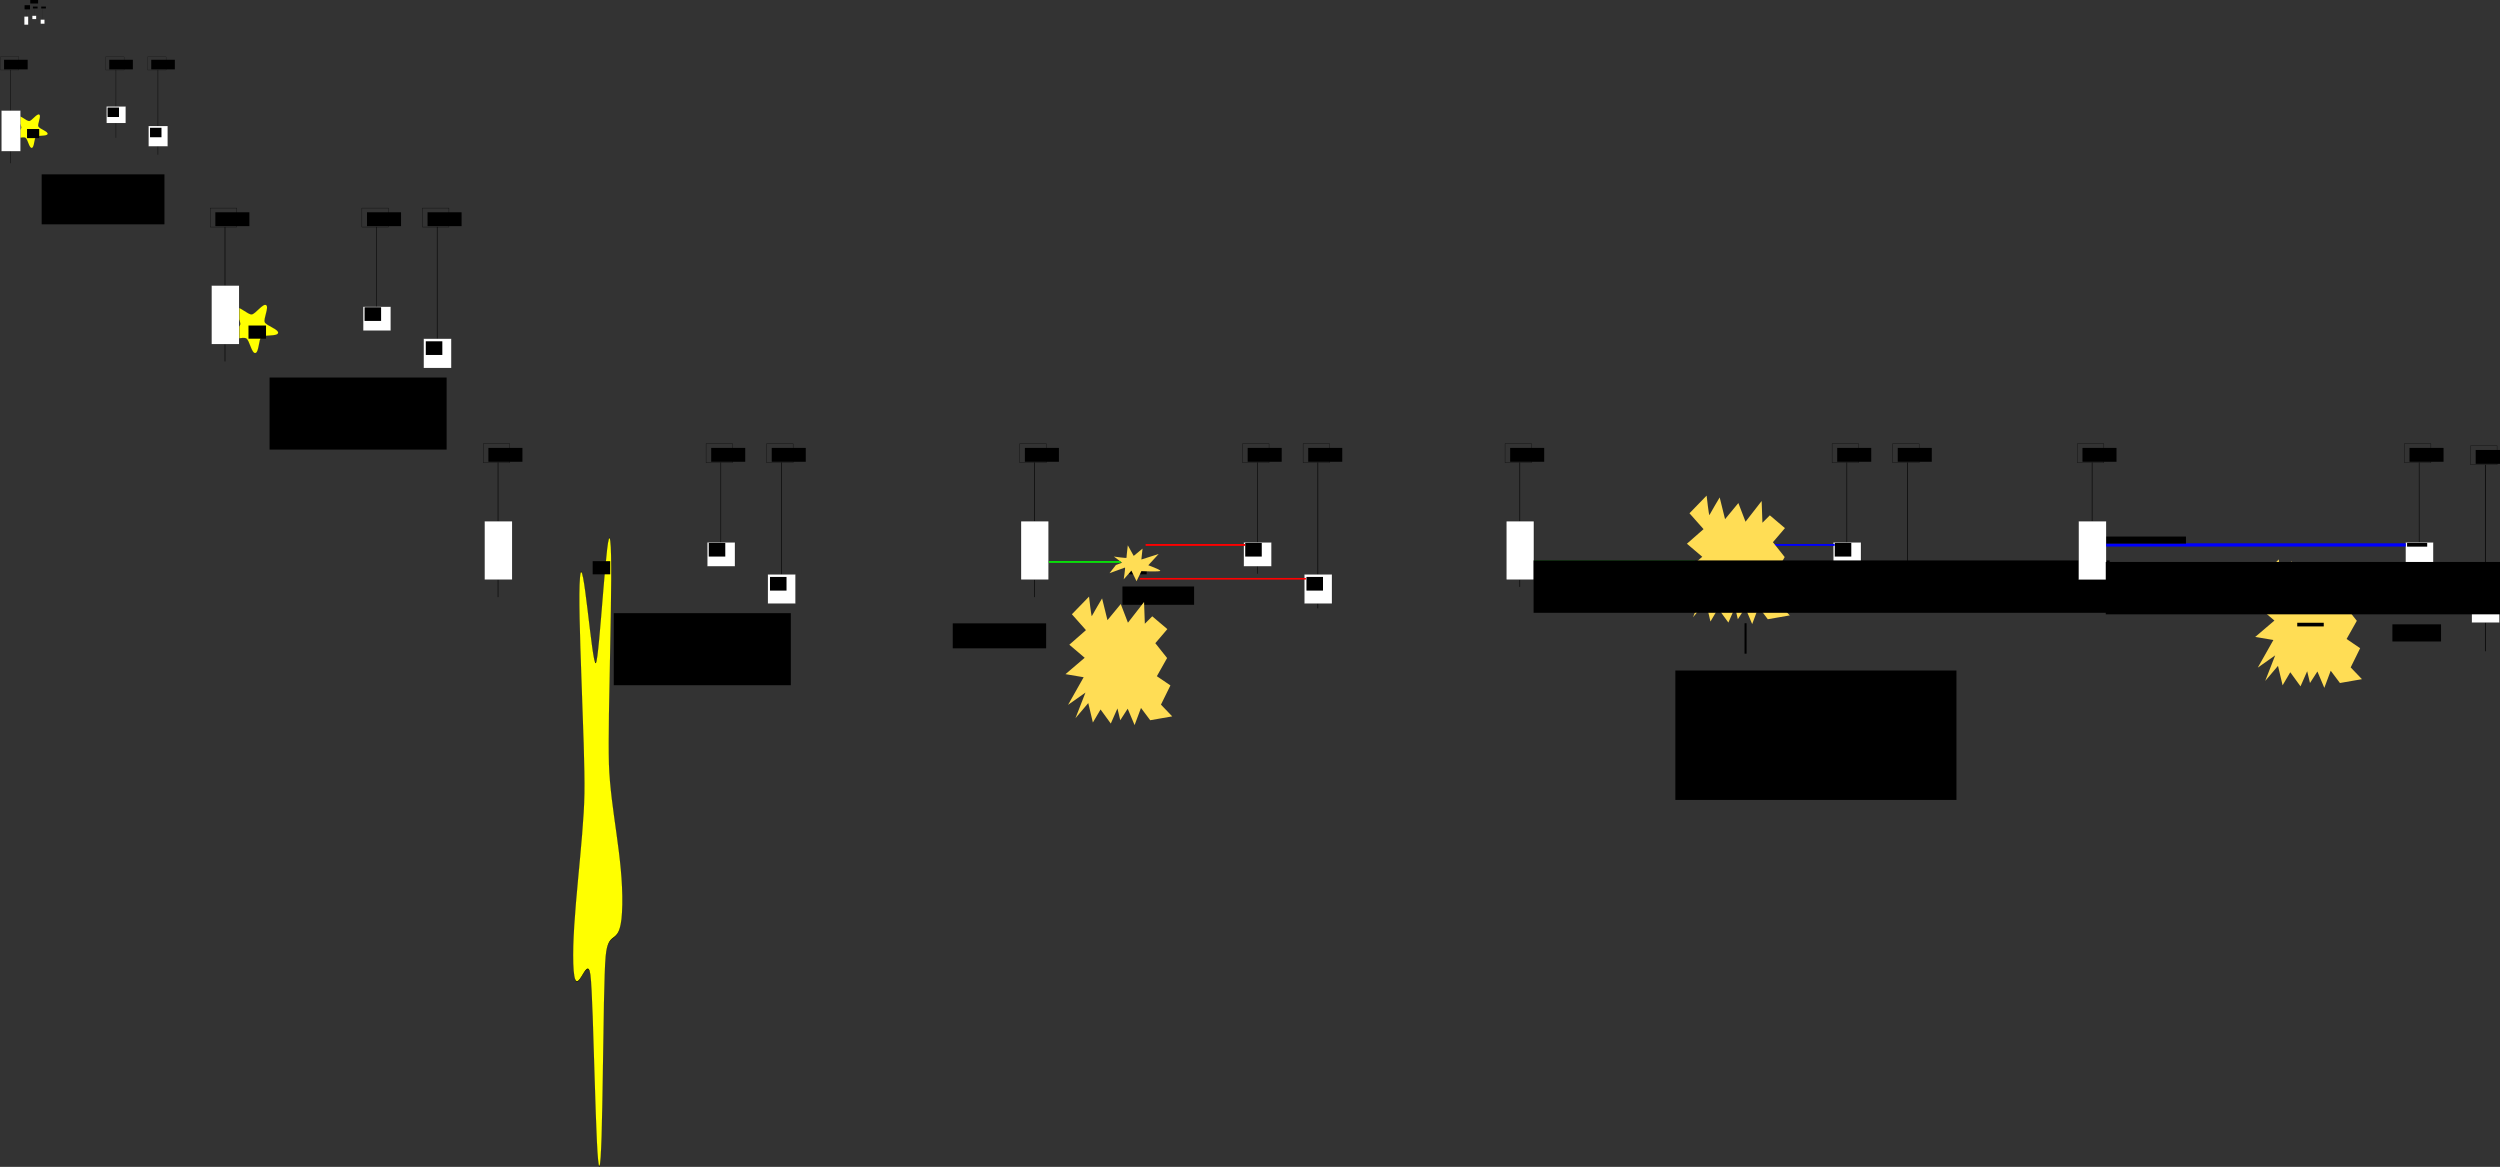 <?xml version="1.0" encoding="UTF-8" standalone="no"?>
<!-- Created with Inkscape (http://www.inkscape.org/) -->

<svg
   xmlns:dc="http://purl.org/dc/elements/1.1/"
   xmlns:cc="http://creativecommons.org/ns#"
   xmlns:rdf="http://www.w3.org/1999/02/22-rdf-syntax-ns#"
   xmlns:svg="http://www.w3.org/2000/svg"
   xmlns="http://www.w3.org/2000/svg"
   xmlns:sodipodi="http://sodipodi.sourceforge.net/DTD/sodipodi-0.dtd"
   xmlns:inkscape="http://www.inkscape.org/namespaces/inkscape"
   width="61046.23"
   height="28492.348"
   id="svg2"
   version="1.1"
   inkscape:version="0.48.3.1 r9886"
   sodipodi:docname="signal.multiple.receivers.in.single.use.case.visual.prototypes.slfjkasldfkjsalkdjflskdjfasdfoiweurlksdf.svg">
  <rect width="100%" height="100%" fill="#333333" stroke="none"/>
  <defs
     id="defs4" />
  <sodipodi:namedview
     id="base"
     pagecolor="#ffffff"
     bordercolor="#666666"
     borderopacity="1.0"
     inkscape:pageopacity="0.0"
     inkscape:pageshadow="2"
     inkscape:zoom="0.11313708"
     inkscape:cx="55708.923"
     inkscape:cy="15411.887"
     inkscape:document-units="px"
     inkscape:current-layer="layer1"
     showgrid="false"
     fit-margin-top="10"
     fit-margin-left="10"
     fit-margin-right="10"
     fit-margin-bottom="10"
     inkscape:window-width="1440"
     inkscape:window-height="853"
     inkscape:window-x="0"
     inkscape:window-y="0"
     inkscape:window-maximized="1" />
  <g
     inkscape:label="Layer 1"
     inkscape:groupmode="layer"
     id="layer1"
     transform="translate(548.838,53.345)">
    <flowRoot
       xml:space="preserve"
       id="flowRoot2985"
       style="font-size:4px;font-style:normal;font-weight:normal;line-height:125%;letter-spacing:0px;word-spacing:0px;fill:#000000;fill-opacity:1;stroke:none;font-family:Sans"><flowRegion
         id="flowRegion2987"><rect
           id="rect2989"
           width="132.33"
           height="102.025"
           x="51.518"
           y="73.524" /></flowRegion><flowPara
         id="flowPara2991" /></flowRoot>    <flowRoot
       xml:space="preserve"
       id="flowRoot2993"
       style="font-size:4px;font-style:normal;font-weight:normal;line-height:125%;letter-spacing:0px;word-spacing:0px;fill:#000000;fill-opacity:1;stroke:none;font-family:Sans"><flowRegion
         id="flowRegion2995"><rect
           id="rect2997"
           width="114.147"
           height="46.467"
           x="59.599"
           y="106.859" /></flowRegion><flowPara
         id="flowPara2999"
         style="font-size:30px">Foo</flowPara></flowRoot>    <rect
       style="fill:none;stroke:#000000;stroke-width:1;stroke-miterlimit:4;stroke-opacity:1;stroke-dasharray:none"
       id="rect3001"
       width="88.893"
       height="63.64"
       x="42.426"
       y="92.717" />
    <path
       style="fill:none;stroke:#000000;stroke-width:1.52px;stroke-linecap:butt;stroke-linejoin:miter;stroke-opacity:1"
       d="m 91.924,155.599 0,255.422"
       id="path3003"
       inkscape:connector-curvature="0" />
    <rect
       style="fill:#ffffff;fill-opacity:1;stroke:#000000;stroke-width:1;stroke-miterlimit:4;stroke-opacity:1;stroke-dasharray:none"
       id="rect3005"
       width="92.934"
       height="196.98"
       x="46.467"
       y="352.326" />
    <flowRoot
       style="font-size:4px;font-style:normal;font-weight:normal;line-height:125%;letter-spacing:0px;word-spacing:0px;fill:#000000;fill-opacity:1;stroke:none;font-family:Sans"
       id="flowRoot3775"
       xml:space="preserve"
       transform="translate(194.959,0)"><flowRegion
         id="flowRegion3777"><rect
           y="106.859"
           x="59.599"
           height="46.467"
           width="114.147"
           id="rect3779" /></flowRegion><flowPara
         style="font-size:30px"
         id="flowPara3781">Bar</flowPara></flowRoot>    <rect
       y="92.717"
       x="237.386"
       height="63.64"
       width="88.893"
       id="rect3783"
       style="fill:none;stroke:#000000;stroke-width:1;stroke-miterlimit:4;stroke-opacity:1;stroke-dasharray:none" />
    <path
       inkscape:connector-curvature="0"
       id="path3785"
       d="m 286.883,155.599 0,255.422"
       style="fill:none;stroke:#000000;stroke-width:1.52px;stroke-linecap:butt;stroke-linejoin:miter;stroke-opacity:1" />
    <rect
       y="332.634"
       x="241.426"
       height="80.302"
       width="92.934"
       id="rect3787"
       style="fill:#ffffff;fill-opacity:1;stroke:#000000;stroke-width:0.638;stroke-miterlimit:4;stroke-opacity:1;stroke-dasharray:none" />
    <flowRoot
       transform="translate(398,0)"
       xml:space="preserve"
       id="flowRoot3789"
       style="font-size:4px;font-style:normal;font-weight:normal;line-height:125%;letter-spacing:0px;word-spacing:0px;fill:#000000;fill-opacity:1;stroke:none;font-family:Sans"><flowRegion
         id="flowRegion3791"><rect
           id="rect3793"
           width="114.147"
           height="46.467"
           x="59.599"
           y="106.859" /></flowRegion><flowPara
         id="flowPara3795"
         style="font-size:30px">Fred</flowPara></flowRoot>    <rect
       style="fill:none;stroke:#000000;stroke-width:1;stroke-miterlimit:4;stroke-opacity:1;stroke-dasharray:none"
       id="rect3797"
       width="88.893"
       height="63.64"
       x="440.427"
       y="92.717" />
    <path
       style="fill:none;stroke:#000000;stroke-width:1.927px;stroke-linecap:butt;stroke-linejoin:miter;stroke-opacity:1"
       d="m 489.924,155.599 0,410.526"
       id="path3799"
       inkscape:connector-curvature="0" />
    <rect
       style="fill:#ffffff;fill-opacity:1;stroke:#000000;stroke-width:0.707;stroke-miterlimit:4;stroke-opacity:1;stroke-dasharray:none"
       id="rect3801"
       width="92.934"
       height="98.412"
       x="444.467"
       y="427.078" />
    <path
       style="fill:none;stroke:#000000;stroke-width:1px;stroke-linecap:butt;stroke-linejoin:miter;stroke-opacity:1"
       d="m 140.411,401.824 101.015,0"
       id="path3803"
       inkscape:connector-curvature="0" />
    <rect
       style="fill:none;stroke:#000000;stroke-width:1;stroke-miterlimit:4;stroke-opacity:1;stroke-dasharray:none"
       id="rect3805"
       width="733.371"
       height="561.645"
       x="0"
       y="54.331" />
    <flowRoot
       xml:space="preserve"
       id="flowRoot3807"
       style="font-size:4px;font-style:normal;font-weight:normal;line-height:125%;letter-spacing:0px;word-spacing:0px;fill:#000000;fill-opacity:1;stroke:none;font-family:Sans"><flowRegion
         id="flowRegion3809"><rect
           id="rect3811"
           width="191.929"
           height="92.934"
           x="189.909"
           y="-60.826" /></flowRegion><flowPara
         id="flowPara3813"
         style="font-size:40px">oops</flowPara></flowRoot>    <flowRoot
       transform="matrix(5.05,0,0,5.05,-750.575,866.408)"
       xml:space="preserve"
       id="flowRoot2993-9"
       style="font-size:4px;font-style:normal;font-weight:normal;line-height:125%;letter-spacing:0px;word-spacing:0px;fill:#000000;fill-opacity:1;stroke:none;font-family:Sans"><flowRegion
         id="flowRegion2995-8"><rect
           id="rect2997-6"
           width="114.147"
           height="46.467"
           x="59.599"
           y="106.859" /></flowRegion><flowPara
         id="flowPara2999-0"
         style="font-size:30px">Foo</flowPara></flowRoot>    <rect
       style="fill:none;stroke:#000000;stroke-width:5.05;stroke-miterlimit:4;stroke-opacity:1;stroke-dasharray:none"
       id="rect3001-9"
       width="448.931"
       height="321.394"
       x="-536.313"
       y="1334.65" />
    <path
       style="fill:none;stroke:#000000;stroke-width:10.205px;stroke-linecap:butt;stroke-linejoin:miter;stroke-opacity:1"
       d="m -286.34,1652.218 0,2280.988"
       id="path3003-6"
       inkscape:connector-curvature="0" />
    <path
       sodipodi:type="star"
       style="fill:#ffff00;stroke:#000000;stroke-width:1;stroke-miterlimit:4;stroke-opacity:1;stroke-dasharray:none"
       id="path3896"
       sodipodi:sides="5"
       sodipodi:cx="387.89859"
       sodipodi:cy="2709.0125"
       sodipodi:r1="438.25256"
       sodipodi:r2="219.12627"
       sodipodi:arg1="1.478467"
       sodipodi:arg2="2.1067855"
       inkscape:flatsided="false"
       inkscape:rounded="0.22"
       inkscape:randomized="0"
       d="m 428.305,3145.398 c -63.754,5.903 -97.265,-215.291 -152.312,-247.989 -55.047,-32.698 -265.32,43.691 -290.636,-15.118 -25.315,-58.809 174.698,-159.033 188.785,-221.49 14.087,-62.457 -123.541,-238.833 -75.434,-281.082 48.108,-42.249 205.234,117.004 268.987,111.101 63.754,-5.903 188.968,-191.298 244.015,-158.601 55.047,32.698 -47.856,231.345 -22.541,290.154 25.315,58.809 240.33,120.604 226.243,183.062 -14.087,62.457 -234.811,25.976 -282.919,68.225 -48.108,42.249 -40.436,265.836 -104.189,271.739 z"
       inkscape:transform-center-x="-11.71122"
       inkscape:transform-center-y="27.922043"
       transform="translate(-202.031,412.142)" />
    <rect
       style="fill:#ffffff;fill-opacity:1;stroke:#000000;stroke-width:5.05;stroke-miterlimit:4;stroke-opacity:1;stroke-dasharray:none"
       id="rect3005-5"
       width="469.337"
       height="994.791"
       x="-515.907"
       y="2645.734" />
    <flowRoot
       style="font-size:4px;font-style:normal;font-weight:normal;line-height:125%;letter-spacing:0px;word-spacing:0px;fill:#000000;fill-opacity:1;stroke:none;font-family:Sans"
       id="flowRoot3775-5"
       xml:space="preserve"
       transform="matrix(5.05,0,0,5.05,1817.931,866.408)"><flowRegion
         id="flowRegion3777-0"><rect
           y="106.859"
           x="59.599"
           height="46.467"
           width="114.147"
           id="rect3779-7" /></flowRegion><flowPara
         style="font-size:30px"
         id="flowPara3781-4">Bar</flowPara></flowRoot>    <rect
       y="1334.65"
       x="2032.194"
       height="321.394"
       width="448.931"
       id="rect3783-2"
       style="fill:none;stroke:#000000;stroke-width:5.05;stroke-miterlimit:4;stroke-opacity:1;stroke-dasharray:none" />
    <path
       inkscape:connector-curvature="0"
       id="path3785-3"
       d="m 2282.167,1652.218 0,1660.512"
       style="fill:none;stroke:#000000;stroke-width:8.707px;stroke-linecap:butt;stroke-linejoin:miter;stroke-opacity:1" />
    <rect
       y="2546.281"
       x="2052.6"
       height="405.543"
       width="469.337"
       id="rect3787-9"
       style="fill:#ffffff;fill-opacity:1;stroke:#000000;stroke-width:3.225;stroke-miterlimit:4;stroke-opacity:1;stroke-dasharray:none" />
    <flowRoot
       transform="matrix(5.05,0,0,5.05,2843.331,866.408)"
       xml:space="preserve"
       id="flowRoot3789-6"
       style="font-size:4px;font-style:normal;font-weight:normal;line-height:125%;letter-spacing:0px;word-spacing:0px;fill:#000000;fill-opacity:1;stroke:none;font-family:Sans"><flowRegion
         id="flowRegion3791-6"><rect
           id="rect3793-4"
           width="114.147"
           height="46.467"
           x="59.599"
           y="106.859" /></flowRegion><flowPara
         id="flowPara3795-9"
         style="font-size:30px">Fred</flowPara></flowRoot>    <rect
       style="fill:none;stroke:#000000;stroke-width:5.05;stroke-miterlimit:4;stroke-opacity:1;stroke-dasharray:none"
       id="rect3797-5"
       width="448.931"
       height="321.394"
       x="3057.593"
       y="1334.65" />
    <path
       style="fill:none;stroke:#000000;stroke-width:9.729px;stroke-linecap:butt;stroke-linejoin:miter;stroke-opacity:1"
       d="m 3307.567,1652.218 0,2073.243"
       id="path3799-4"
       inkscape:connector-curvature="0" />
    <rect
       style="fill:#ffffff;fill-opacity:1;stroke:#000000;stroke-width:3.57;stroke-miterlimit:4;stroke-opacity:1;stroke-dasharray:none"
       id="rect3801-6"
       width="469.337"
       height="497.003"
       x="3078"
       y="3023.244" />
    <flowRoot
       xml:space="preserve"
       id="flowRoot3898"
       style="font-size:4px;font-style:normal;font-weight:normal;line-height:125%;letter-spacing:0px;word-spacing:0px;fill:#000000;fill-opacity:1;stroke:none;font-family:Sans"><flowRegion
         id="flowRegion3900"><rect
           id="rect3902"
           width="2998.133"
           height="1220.264"
           x="468.711"
           y="4204.038" /></flowRegion><flowPara
         id="flowPara3904"
         style="font-size:256px">solar power ;-) ?</flowPara></flowRoot>    <flowRoot
       xml:space="preserve"
       id="flowRoot3906"
       style="font-size:50px;font-style:normal;font-weight:normal;line-height:125%;letter-spacing:0px;word-spacing:0px;fill:#000000;fill-opacity:1;stroke:none;font-family:Sans"
       transform="translate(77.143,72.857)"><flowRegion
         id="flowRegion3908"><rect
           id="rect3910"
           width="297.143"
           height="222.857"
           x="34.286"
           y="3023.791"
           style="font-size:50px" /></flowRegion><flowPara
         id="flowPara3912"
         style="font-size:50px">signal</flowPara></flowRoot>    <flowRoot
       xml:space="preserve"
       id="flowRoot3914"
       style="font-size:50px;font-style:normal;font-weight:normal;line-height:125%;letter-spacing:0px;word-spacing:0px;fill:#000000;fill-opacity:1;stroke:none;font-family:Sans"><flowRegion
         id="flowRegion3916"><rect
           id="rect3918"
           width="280"
           height="231.429"
           x="2077.143"
           y="2572.362"
           style="font-size:50px" /></flowRegion><flowPara
         id="flowPara3920">slot</flowPara></flowRoot>    <flowRoot
       style="font-size:50px;font-style:normal;font-weight:normal;line-height:125%;letter-spacing:0px;word-spacing:0px;fill:#000000;fill-opacity:1;stroke:none;font-family:Sans"
       id="flowRoot3922"
       xml:space="preserve"
       transform="translate(1037.143,494.286)"><flowRegion
         id="flowRegion3924"><rect
           style="font-size:50px"
           y="2572.362"
           x="2077.143"
           height="231.429"
           width="280"
           id="rect3926" /></flowRegion><flowPara
         id="flowPara3928">slot</flowPara></flowRoot>    <path
       style="fill:none;stroke:#ff0000;stroke-width:0.992px;stroke-linecap:butt;stroke-linejoin:miter;stroke-opacity:1"
       d="M 424.818,2809.688 2097.147,2566.644"
       id="path3930"
       inkscape:connector-curvature="0" />
    <path
       style="fill:none;stroke:#ff0000;stroke-width:1px;stroke-linecap:butt;stroke-linejoin:miter;stroke-opacity:1"
       d="m 3108.571,3049.505 -2710,0"
       id="path3932"
       inkscape:connector-curvature="0" />
    <flowRoot
       style="font-size:4px;font-style:normal;font-weight:normal;line-height:125%;letter-spacing:0px;word-spacing:0px;fill:#000000;fill-opacity:1;stroke:none;font-family:Sans"
       id="flowRoot3934"
       xml:space="preserve"
       transform="matrix(7.281,0,0,7.281,4275.897,4352.123)"><flowRegion
         id="flowRegion3936"><rect
           y="106.859"
           x="59.599"
           height="46.467"
           width="114.147"
           id="rect3938" /></flowRegion><flowPara
         style="font-size:30px"
         id="flowPara3940">Foo</flowPara></flowRoot>    <rect
       y="5027.194"
       x="4584.802"
       height="463.359"
       width="647.231"
       id="rect3942"
       style="fill:none;stroke:#000000;stroke-width:7.281;stroke-miterlimit:4;stroke-opacity:1;stroke-dasharray:none" />
    <path
       inkscape:connector-curvature="0"
       id="path3944"
       d="m 4945.193,5485.037 0,3288.535"
       style="fill:none;stroke:#000000;stroke-width:14.713px;stroke-linecap:butt;stroke-linejoin:miter;stroke-opacity:1" />
    <path
       transform="matrix(1.442,0,0,1.442,5066.743,4032.571)"
       inkscape:transform-center-y="40.25576"
       inkscape:transform-center-x="-16.884312"
       d="m 428.305,3145.398 c -63.754,5.903 -97.265,-215.291 -152.312,-247.989 -55.047,-32.698 -265.32,43.691 -290.636,-15.118 -25.315,-58.809 174.698,-159.033 188.785,-221.49 14.087,-62.457 -123.541,-238.833 -75.434,-281.082 48.108,-42.249 205.234,117.004 268.987,111.101 63.754,-5.903 188.968,-191.298 244.015,-158.601 55.047,32.698 -47.856,231.345 -22.541,290.154 25.315,58.809 240.33,120.604 226.243,183.062 -14.087,62.457 -234.811,25.976 -282.919,68.225 -48.108,42.249 -40.436,265.836 -104.189,271.739 z"
       inkscape:randomized="0"
       inkscape:rounded="0.22"
       inkscape:flatsided="false"
       sodipodi:arg2="2.1067855"
       sodipodi:arg1="1.478467"
       sodipodi:r2="219.12627"
       sodipodi:r1="438.25256"
       sodipodi:cy="2709.0125"
       sodipodi:cx="387.89859"
       sodipodi:sides="5"
       id="path3946"
       style="fill:#ffff00;stroke:#000000;stroke-width:1;stroke-miterlimit:4;stroke-opacity:1;stroke-dasharray:none"
       sodipodi:type="star" />
    <rect
       y="6917.404"
       x="4614.222"
       height="1434.205"
       width="676.65"
       id="rect3948"
       style="fill:#ffffff;fill-opacity:1;stroke:#000000;stroke-width:7.281;stroke-miterlimit:4;stroke-opacity:1;stroke-dasharray:none" />
    <flowRoot
       transform="matrix(7.281,0,0,7.281,7978.952,4352.123)"
       xml:space="preserve"
       id="flowRoot3950"
       style="font-size:4px;font-style:normal;font-weight:normal;line-height:125%;letter-spacing:0px;word-spacing:0px;fill:#000000;fill-opacity:1;stroke:none;font-family:Sans"><flowRegion
         id="flowRegion3952"><rect
           id="rect3954"
           width="114.147"
           height="46.467"
           x="59.599"
           y="106.859" /></flowRegion><flowPara
         id="flowPara3956"
         style="font-size:30px">Bar</flowPara></flowRoot>    <rect
       style="fill:none;stroke:#000000;stroke-width:7.281;stroke-miterlimit:4;stroke-opacity:1;stroke-dasharray:none"
       id="rect3958"
       width="647.231"
       height="463.359"
       x="8287.858"
       y="5027.194" />
    <path
       style="fill:none;stroke:#000000;stroke-width:12.553px;stroke-linecap:butt;stroke-linejoin:miter;stroke-opacity:1"
       d="m 8648.248,5485.037 0,2393.985"
       id="path3960"
       inkscape:connector-curvature="0" />
    <rect
       style="fill:#ffffff;fill-opacity:1;stroke:#000000;stroke-width:4.649;stroke-miterlimit:4;stroke-opacity:1;stroke-dasharray:none"
       id="rect3962"
       width="676.65"
       height="584.677"
       x="8317.278"
       y="7436.877" />
    <flowRoot
       style="font-size:4px;font-style:normal;font-weight:normal;line-height:125%;letter-spacing:0px;word-spacing:0px;fill:#000000;fill-opacity:1;stroke:none;font-family:Sans"
       id="flowRoot3964"
       xml:space="preserve"
       transform="matrix(7.281,0,0,7.281,9457.287,4352.123)"><flowRegion
         id="flowRegion3966"><rect
           y="106.859"
           x="59.599"
           height="46.467"
           width="114.147"
           id="rect3968" /></flowRegion><flowPara
         style="font-size:30px"
         id="flowPara3970">Fred</flowPara></flowRoot>    <rect
       y="5027.194"
       x="9766.192"
       height="463.359"
       width="647.231"
       id="rect3972"
       style="fill:none;stroke:#000000;stroke-width:7.281;stroke-miterlimit:4;stroke-opacity:1;stroke-dasharray:none" />
    <path
       inkscape:connector-curvature="0"
       id="path3974"
       d="m 10126.583,5485.037 0,2989.027"
       style="fill:none;stroke:#000000;stroke-width:14.027px;stroke-linecap:butt;stroke-linejoin:miter;stroke-opacity:1" />
    <rect
       y="8217.26"
       x="9795.612"
       height="716.537"
       width="676.65"
       id="rect3976"
       style="fill:#ffffff;fill-opacity:1;stroke:#000000;stroke-width:5.146;stroke-miterlimit:4;stroke-opacity:1;stroke-dasharray:none" />
    <flowRoot
       style="font-size:4px;font-style:normal;font-weight:normal;line-height:125%;letter-spacing:0px;word-spacing:0px;fill:#000000;fill-opacity:1;stroke:none;font-family:Sans"
       id="flowRoot3978"
       xml:space="preserve"
       transform="matrix(1.442,0,0,1.442,5358.013,3103.009)"><flowRegion
         id="flowRegion3980"><rect
           y="4204.038"
           x="468.711"
           height="1220.264"
           width="2998.133"
           id="rect3982" /></flowRegion><flowPara
         style="font-size:256px"
         id="flowPara3984">solar power ;-) ?</flowPara></flowRoot>    <flowRoot
       transform="matrix(1.442,0,0,1.442,5469.231,3535.337)"
       style="font-size:50px;font-style:normal;font-weight:normal;line-height:125%;letter-spacing:0px;word-spacing:0px;fill:#000000;fill-opacity:1;stroke:none;font-family:Sans"
       id="flowRoot3986"
       xml:space="preserve"><flowRegion
         id="flowRegion3988"><rect
           style="font-size:50px"
           y="3023.791"
           x="34.286"
           height="222.857"
           width="297.143"
           id="rect3990" /></flowRegion><flowPara
         style="font-size:50px"
         id="flowPara3992">signal</flowPara></flowRoot>    <flowRoot
       style="font-size:50px;font-style:normal;font-weight:normal;line-height:125%;letter-spacing:0px;word-spacing:0px;fill:#000000;fill-opacity:1;stroke:none;font-family:Sans"
       id="flowRoot3994"
       xml:space="preserve"
       transform="matrix(1.442,0,0,1.442,5358.013,3740.152)"><flowRegion
         id="flowRegion3996"><rect
           style="font-size:50px"
           y="2572.362"
           x="2077.143"
           height="231.429"
           width="280"
           id="rect3998" /></flowRegion><flowPara
         id="flowPara4000">slot</flowPara></flowRoot>    <flowRoot
       transform="matrix(1.442,0,0,1.442,6853.278,4571.222)"
       xml:space="preserve"
       id="flowRoot4002"
       style="font-size:50px;font-style:normal;font-weight:normal;line-height:125%;letter-spacing:0px;word-spacing:0px;fill:#000000;fill-opacity:1;stroke:none;font-family:Sans"><flowRegion
         id="flowRegion4004"><rect
           id="rect4006"
           width="280"
           height="231.429"
           x="2077.143"
           y="2572.362"
           style="font-size:50px" /></flowRegion><flowPara
         id="flowPara4008">slot</flowPara></flowRoot>    <path
       inkscape:connector-curvature="0"
       id="path4012"
       d="m 8351.391,7499.527 -2381.384,0"
       style="fill:none;stroke:#ff0000;stroke-width:1.126px;stroke-linecap:butt;stroke-linejoin:miter;stroke-opacity:1" />
    <path
       style="fill:none;stroke:#ff0000;stroke-width:1px;stroke-linecap:butt;stroke-linejoin:miter;stroke-opacity:1"
       d="m 9834.845,8325.46 -4056.773,0"
       id="path4014"
       inkscape:connector-curvature="0" />
    <flowRoot
       transform="matrix(7.281,0,0,7.281,10943.223,10105.952)"
       xml:space="preserve"
       id="flowRoot4016"
       style="font-size:4px;font-style:normal;font-weight:normal;line-height:125%;letter-spacing:0px;word-spacing:0px;fill:#000000;fill-opacity:1;stroke:none;font-family:Sans"><flowRegion
         id="flowRegion4018"><rect
           id="rect4020"
           width="114.147"
           height="46.467"
           x="59.599"
           y="106.859" /></flowRegion><flowPara
         id="flowPara4022"
         style="font-size:30px">Foo</flowPara></flowRoot>    <rect
       style="fill:none;stroke:#000000;stroke-width:7.281;stroke-miterlimit:4;stroke-opacity:1;stroke-dasharray:none"
       id="rect4024"
       width="647.231"
       height="463.359"
       x="11252.129"
       y="10781.022" />
    <path
       style="fill:none;stroke:#000000;stroke-width:14.713px;stroke-linecap:butt;stroke-linejoin:miter;stroke-opacity:1"
       d="m 11612.519,11238.866 0,3288.535"
       id="path4026"
       inkscape:connector-curvature="0" />
    <path
       sodipodi:type="star"
       style="fill:#ffff00;stroke:#000000;stroke-width:1;stroke-miterlimit:4;stroke-opacity:1;stroke-dasharray:none"
       id="path4028"
       sodipodi:sides="5"
       sodipodi:cx="387.89859"
       sodipodi:cy="2709.0125"
       sodipodi:r1="438.25256"
       sodipodi:r2="219.12627"
       sodipodi:arg1="1.478467"
       sodipodi:arg2="2.1067855"
       inkscape:flatsided="false"
       inkscape:rounded="0.22"
       inkscape:randomized="0"
       d="m 428.305,3145.398 c -63.754,5.903 -97.265,-215.291 -152.312,-247.989 -55.047,-32.698 -265.32,43.691 -290.636,-15.118 -25.315,-58.809 174.698,-159.033 188.785,-221.49 14.087,-62.457 -123.541,-238.833 -75.434,-281.082 48.108,-42.249 205.234,117.004 268.987,111.101 63.754,-5.903 188.968,-191.298 244.015,-158.601 55.047,32.698 -47.856,231.345 -22.541,290.154 25.315,58.809 240.33,120.604 226.243,183.062 -14.087,62.457 -234.811,25.976 -282.919,68.225 -48.108,42.249 -40.436,265.836 -104.189,271.739 z"
       inkscape:transform-center-x="-16.884312"
       inkscape:transform-center-y="524.51165"
       transform="matrix(1.442,0,0,18.785,13471.212,-30661.495)" />
    <rect
       style="fill:#ffffff;fill-opacity:1;stroke:#000000;stroke-width:7.281;stroke-miterlimit:4;stroke-opacity:1;stroke-dasharray:none"
       id="rect4030"
       width="676.65"
       height="1434.205"
       x="11281.549"
       y="12671.232" />
    <flowRoot
       style="font-size:4px;font-style:normal;font-weight:normal;line-height:125%;letter-spacing:0px;word-spacing:0px;fill:#000000;fill-opacity:1;stroke:none;font-family:Sans"
       id="flowRoot4032"
       xml:space="preserve"
       transform="matrix(7.281,0,0,7.281,16383.422,10105.952)"><flowRegion
         id="flowRegion4034"><rect
           y="106.859"
           x="59.599"
           height="46.467"
           width="114.147"
           id="rect4036" /></flowRegion><flowPara
         style="font-size:30px"
         id="flowPara4038">Bar</flowPara></flowRoot>    <rect
       y="10781.022"
       x="16692.328"
       height="463.359"
       width="647.231"
       id="rect4040"
       style="fill:none;stroke:#000000;stroke-width:7.281;stroke-miterlimit:4;stroke-opacity:1;stroke-dasharray:none" />
    <path
       inkscape:connector-curvature="0"
       id="path4042"
       d="m 17052.717,11238.866 0,2393.985"
       style="fill:none;stroke:#000000;stroke-width:12.553px;stroke-linecap:butt;stroke-linejoin:miter;stroke-opacity:1" />
    <rect
       y="13190.706"
       x="16721.748"
       height="584.677"
       width="676.65"
       id="rect4044"
       style="fill:#ffffff;fill-opacity:1;stroke:#000000;stroke-width:4.649;stroke-miterlimit:4;stroke-opacity:1;stroke-dasharray:none" />
    <flowRoot
       transform="matrix(7.281,0,0,7.281,17861.756,10105.952)"
       xml:space="preserve"
       id="flowRoot4046"
       style="font-size:4px;font-style:normal;font-weight:normal;line-height:125%;letter-spacing:0px;word-spacing:0px;fill:#000000;fill-opacity:1;stroke:none;font-family:Sans"><flowRegion
         id="flowRegion4048"><rect
           id="rect4050"
           width="114.147"
           height="46.467"
           x="59.599"
           y="106.859" /></flowRegion><flowPara
         id="flowPara4052"
         style="font-size:30px">Fred</flowPara></flowRoot>    <rect
       style="fill:none;stroke:#000000;stroke-width:7.281;stroke-miterlimit:4;stroke-opacity:1;stroke-dasharray:none"
       id="rect4054"
       width="647.231"
       height="463.359"
       x="18170.662"
       y="10781.022" />
    <path
       style="fill:none;stroke:#000000;stroke-width:14.027px;stroke-linecap:butt;stroke-linejoin:miter;stroke-opacity:1"
       d="m 18531.052,11238.866 0,2989.026"
       id="path4056"
       inkscape:connector-curvature="0" />
    <rect
       style="fill:#ffffff;fill-opacity:1;stroke:#000000;stroke-width:5.146;stroke-miterlimit:4;stroke-opacity:1;stroke-dasharray:none"
       id="rect4058"
       width="676.65"
       height="716.537"
       x="18200.082"
       y="13971.089" />
    <flowRoot
       transform="matrix(1.442,0,0,1.442,13762.482,8856.838)"
       xml:space="preserve"
       id="flowRoot4060"
       style="font-size:4px;font-style:normal;font-weight:normal;line-height:125%;letter-spacing:0px;word-spacing:0px;fill:#000000;fill-opacity:1;stroke:none;font-family:Sans"><flowRegion
         id="flowRegion4062"><rect
           id="rect4064"
           width="2998.133"
           height="1220.264"
           x="468.711"
           y="4204.038" /></flowRegion><flowPara
         id="flowPara4066"
         style="font-size:256px">solar power ;-) ?</flowPara></flowRoot>    <flowRoot
       xml:space="preserve"
       id="flowRoot4068"
       style="font-size:50px;font-style:normal;font-weight:normal;line-height:125%;letter-spacing:0px;word-spacing:0px;fill:#000000;fill-opacity:1;stroke:none;font-family:Sans"
       transform="matrix(1.442,0,0,1.442,13873.7,9289.166)"><flowRegion
         id="flowRegion4070"><rect
           id="rect4072"
           width="297.143"
           height="222.857"
           x="34.286"
           y="3023.791"
           style="font-size:50px" /></flowRegion><flowPara
         id="flowPara4074"
         style="font-size:50px">signal</flowPara></flowRoot>    <flowRoot
       transform="matrix(1.442,0,0,1.442,13762.482,9493.98)"
       xml:space="preserve"
       id="flowRoot4076"
       style="font-size:50px;font-style:normal;font-weight:normal;line-height:125%;letter-spacing:0px;word-spacing:0px;fill:#000000;fill-opacity:1;stroke:none;font-family:Sans"><flowRegion
         id="flowRegion4078"><rect
           id="rect4080"
           width="280"
           height="231.429"
           x="2077.143"
           y="2572.362"
           style="font-size:50px" /></flowRegion><flowPara
         id="flowPara4082">slot</flowPara></flowRoot>    <flowRoot
       style="font-size:50px;font-style:normal;font-weight:normal;line-height:125%;letter-spacing:0px;word-spacing:0px;fill:#000000;fill-opacity:1;stroke:none;font-family:Sans"
       id="flowRoot4084"
       xml:space="preserve"
       transform="matrix(1.442,0,0,1.442,15257.747,10325.051)"><flowRegion
         id="flowRegion4086"><rect
           style="font-size:50px"
           y="2572.362"
           x="2077.143"
           height="231.429"
           width="280"
           id="rect4088" /></flowRegion><flowPara
         id="flowPara4090">slot</flowPara></flowRoot>    <path
       style="fill:none;stroke:#ff0000;stroke-width:1.126px;stroke-linecap:butt;stroke-linejoin:miter;stroke-opacity:1"
       d="m 16755.86,13253.355 -2381.384,0"
       id="path4092"
       inkscape:connector-curvature="0" />
    <path
       inkscape:connector-curvature="0"
       id="path4094"
       d="m 18239.314,14079.289 -4056.772,0"
       style="fill:none;stroke:#ff0000;stroke-width:1px;stroke-linecap:butt;stroke-linejoin:miter;stroke-opacity:1" />
    <flowRoot
       style="font-size:4px;font-style:normal;font-weight:normal;line-height:125%;letter-spacing:0px;word-spacing:0px;fill:#000000;fill-opacity:1;stroke:none;font-family:Sans"
       id="flowRoot4096"
       xml:space="preserve"
       transform="matrix(7.281,0,0,7.281,24043.223,10105.952)"><flowRegion
         id="flowRegion4098"><rect
           y="106.859"
           x="59.599"
           height="46.467"
           width="114.147"
           id="rect4100" /></flowRegion><flowPara
         style="font-size:30px"
         id="flowPara4102">Foo</flowPara></flowRoot>    <rect
       y="10781.022"
       x="24352.129"
       height="463.359"
       width="647.231"
       id="rect4104"
       style="fill:none;stroke:#000000;stroke-width:7.281;stroke-miterlimit:4;stroke-opacity:1;stroke-dasharray:none" />
    <path
       inkscape:connector-curvature="0"
       id="path4106"
       d="m 24712.519,11238.866 0,3288.535"
       style="fill:none;stroke:#000000;stroke-width:14.713px;stroke-linecap:butt;stroke-linejoin:miter;stroke-opacity:1" />
    <rect
       y="12671.232"
       x="24381.549"
       height="1434.205"
       width="676.65"
       id="rect4110"
       style="fill:#ffffff;fill-opacity:1;stroke:#000000;stroke-width:7.281;stroke-miterlimit:4;stroke-opacity:1;stroke-dasharray:none" />
    <flowRoot
       transform="matrix(7.281,0,0,7.281,29483.422,10105.952)"
       xml:space="preserve"
       id="flowRoot4112"
       style="font-size:4px;font-style:normal;font-weight:normal;line-height:125%;letter-spacing:0px;word-spacing:0px;fill:#000000;fill-opacity:1;stroke:none;font-family:Sans"><flowRegion
         id="flowRegion4114"><rect
           id="rect4116"
           width="114.147"
           height="46.467"
           x="59.599"
           y="106.859" /></flowRegion><flowPara
         id="flowPara4118"
         style="font-size:30px">Bar</flowPara></flowRoot>    <rect
       style="fill:none;stroke:#000000;stroke-width:7.281;stroke-miterlimit:4;stroke-opacity:1;stroke-dasharray:none"
       id="rect4120"
       width="647.231"
       height="463.359"
       x="29792.328"
       y="10781.022" />
    <path
       style="fill:none;stroke:#000000;stroke-width:13.376px;stroke-linecap:butt;stroke-linejoin:miter;stroke-opacity:1"
       d="m 30152.717,11238.866 0,2718.137"
       id="path4122"
       inkscape:connector-curvature="0" />
    <rect
       style="fill:#ffffff;fill-opacity:1;stroke:#000000;stroke-width:4.649;stroke-miterlimit:4;stroke-opacity:1;stroke-dasharray:none"
       id="rect4124"
       width="676.65"
       height="584.677"
       x="29821.748"
       y="13190.706" />
    <flowRoot
       style="font-size:4px;font-style:normal;font-weight:normal;line-height:125%;letter-spacing:0px;word-spacing:0px;fill:#000000;fill-opacity:1;stroke:none;font-family:Sans"
       id="flowRoot4126"
       xml:space="preserve"
       transform="matrix(7.281,0,0,7.281,30961.756,10105.952)"><flowRegion
         id="flowRegion4128"><rect
           y="106.859"
           x="59.599"
           height="46.467"
           width="114.147"
           id="rect4130" /></flowRegion><flowPara
         style="font-size:30px"
         id="flowPara4132">Fred</flowPara></flowRoot>    <rect
       y="10781.022"
       x="31270.662"
       height="463.359"
       width="647.231"
       id="rect4134"
       style="fill:none;stroke:#000000;stroke-width:7.281;stroke-miterlimit:4;stroke-opacity:1;stroke-dasharray:none" />
    <path
       inkscape:connector-curvature="0"
       id="path4136"
       d="m 31631.052,11238.866 0,3562.683"
       style="fill:none;stroke:#000000;stroke-width:15.314px;stroke-linecap:butt;stroke-linejoin:miter;stroke-opacity:1" />
    <rect
       y="13971.089"
       x="31300.082"
       height="716.537"
       width="676.65"
       id="rect4138"
       style="fill:#ffffff;fill-opacity:1;stroke:#000000;stroke-width:5.146;stroke-miterlimit:4;stroke-opacity:1;stroke-dasharray:none" />
    <flowRoot
       transform="matrix(1.442,0,0,1.442,26973.7,9289.166)"
       style="font-size:50px;font-style:normal;font-weight:normal;line-height:125%;letter-spacing:0px;word-spacing:0px;fill:#000000;fill-opacity:1;stroke:none;font-family:Sans"
       id="flowRoot4148"
       xml:space="preserve"><flowRegion
         id="flowRegion4150"><rect
           style="font-size:50px"
           y="3023.791"
           x="34.286"
           height="222.857"
           width="297.143"
           id="rect4152" /></flowRegion><flowPara
         style="font-size:50px"
         id="flowPara4154">signal</flowPara></flowRoot>    <flowRoot
       style="font-size:50px;font-style:normal;font-weight:normal;line-height:125%;letter-spacing:0px;word-spacing:0px;fill:#000000;fill-opacity:1;stroke:none;font-family:Sans"
       id="flowRoot4156"
       xml:space="preserve"
       transform="matrix(1.442,0,0,1.442,26862.482,9493.98)"><flowRegion
         id="flowRegion4158"><rect
           style="font-size:50px"
           y="2572.362"
           x="2077.143"
           height="231.429"
           width="280"
           id="rect4160" /></flowRegion><flowPara
         id="flowPara4162">slot</flowPara></flowRoot>    <flowRoot
       transform="matrix(1.442,0,0,1.442,28357.747,10325.051)"
       xml:space="preserve"
       id="flowRoot4164"
       style="font-size:50px;font-style:normal;font-weight:normal;line-height:125%;letter-spacing:0px;word-spacing:0px;fill:#000000;fill-opacity:1;stroke:none;font-family:Sans"><flowRegion
         id="flowRegion4166"><rect
           id="rect4168"
           width="280"
           height="231.429"
           x="2077.143"
           y="2572.362"
           style="font-size:50px" /></flowRegion><flowPara
         id="flowPara4170">slot</flowPara></flowRoot>    <path
       inkscape:connector-curvature="0"
       id="path4172"
       d="m 29855.86,13253.355 -2430.92,0"
       style="fill:none;stroke:#ff0000;stroke-width:45.488;stroke-linecap:butt;stroke-linejoin:miter;stroke-miterlimit:4;stroke-opacity:1;stroke-dasharray:none" />
    <path
       style="fill:none;stroke:#ff0000;stroke-width:40;stroke-linecap:butt;stroke-linejoin:miter;stroke-miterlimit:4;stroke-opacity:1;stroke-dasharray:none"
       d="m 31339.314,14079.289 -4056.772,0"
       id="path4174"
       inkscape:connector-curvature="0" />
    <path
       style="fill:#ffdd55;stroke:#000000;stroke-width:1px;stroke-linecap:butt;stroke-linejoin:miter;stroke-opacity:1"
       d="m 26700,13742.987 150,-56.25 -200,-150 c 0,0 312.5,46.875 309.375,28.125 -3.125,-18.75 31.25,-303.125 31.25,-303.125 l 143.75,259.375 215.625,-178.125 -28.125,265.625 421.875,-134.375 -253.125,275 c 0,0 284.375,103.125 293.75,134.375 9.375,31.25 -462.5,9.375 -462.5,9.375 l -118.75,246.875 -125,-259.375 -187.5,212.5 c 0,0 43.75,-290.625 31.25,-287.5 -12.5,3.125 -378.125,137.5 -378.125,137.5 z"
       id="path4176"
       inkscape:connector-curvature="0" />
    <flowRoot
       xml:space="preserve"
       id="flowRoot4178"
       style="font-size:100px;font-style:normal;font-weight:normal;line-height:125%;letter-spacing:0px;word-spacing:0px;fill:#000000;fill-opacity:1;stroke:none;font-family:Sans"><flowRegion
         id="flowRegion4180"><rect
           id="rect4182"
           width="1750"
           height="446.875"
           x="26859.375"
           y="14267.987"
           style="font-size:100px" /></flowRegion><flowPara
         id="flowPara4184"
         style="font-size:100px">zig-zags. i know i could hand code it if i needed ot</flowPara></flowRoot>    <path
       style="fill:#ffdd55;stroke:#000000;stroke-width:1px;stroke-linecap:butt;stroke-linejoin:miter;stroke-opacity:1"
       d="m 27587.5,14996.112 368.75,312.5 -293.75,343.75 287.5,362.5 -250,443.75 331.25,225 -231.25,468.75 275,287.5 -537.5,93.75 -225,-300 -156.25,418.75 -168.75,-400 -181.25,281.25 -68.75,-287.5 -162.5,368.75 -250,-343.75 -187.5,318.75 -112.5,-475 -312.5,368.75 243.75,-625 -425,300 381.25,-675 -443.75,-75 468.75,-400 -375,-318.75 406.25,-356.25 -343.75,-387.5 418.75,-431.25 c 0,0 56.25,506.25 68.75,475 12.5,-31.25 250,-431.25 250,-431.25 l 131.25,531.25 325,-393.75 175,456.25 393.75,-506.25 18.75,531.25 z"
       id="path4186"
       inkscape:connector-curvature="0" />
    <path
       style="fill:none;stroke:#00ff00;stroke-width:38.639;stroke-linecap:butt;stroke-linejoin:miter;stroke-miterlimit:4;stroke-opacity:1;stroke-dasharray:none"
       d="m 26815.449,13668.78 -1753.975,0"
       id="path4188"
       inkscape:connector-curvature="0" />
    <flowRoot
       xml:space="preserve"
       id="flowRoot4190"
       style="font-size:4px;font-style:normal;font-weight:normal;line-height:125%;letter-spacing:0px;word-spacing:0px;fill:#000000;fill-opacity:1;stroke:none;font-family:Sans"><flowRegion
         id="flowRegion4192"><rect
           id="rect4194"
           width="2280.419"
           height="609.88"
           x="22715.805"
           y="15167.981" /></flowRegion><flowPara
         id="flowPara4196"
         style="font-size:100px">shit can't differentiate between sender and receiver (becaise i want to be able to send to the left</flowPara></flowRoot>    <path
       style="fill:none;stroke:#000000;stroke-width:1px;stroke-linecap:butt;stroke-linejoin:miter;stroke-opacity:1"
       d="m 25031.58,15079.593 c 8.839,-22.097 428.684,-830.85 428.684,-830.85 l 35.355,340.295"
       id="path4198"
       inkscape:connector-curvature="0" />
    <path
       style="fill:none;stroke:#000000;stroke-width:1px;stroke-linecap:butt;stroke-linejoin:miter;stroke-opacity:1"
       d="m 25459.918,14249.364 -333.355,140.498"
       id="path4200"
       inkscape:connector-curvature="0" />
    <flowRoot
       transform="matrix(7.281,0,0,7.281,35893.223,10105.952)"
       xml:space="preserve"
       id="flowRoot4202"
       style="font-size:4px;font-style:normal;font-weight:normal;line-height:125%;letter-spacing:0px;word-spacing:0px;fill:#000000;fill-opacity:1;stroke:none;font-family:Sans"><flowRegion
         id="flowRegion4204"><rect
           id="rect4206"
           width="114.147"
           height="46.467"
           x="59.599"
           y="106.859" /></flowRegion><flowPara
         id="flowPara4208"
         style="font-size:30px">Foo</flowPara></flowRoot>    <rect
       style="fill:none;stroke:#000000;stroke-width:7.281;stroke-miterlimit:4;stroke-opacity:1;stroke-dasharray:none"
       id="rect4210"
       width="647.231"
       height="463.359"
       x="36202.129"
       y="10781.022" />
    <path
       style="fill:none;stroke:#000000;stroke-width:14.144px;stroke-linecap:butt;stroke-linejoin:miter;stroke-opacity:1"
       d="m 36562.519,11238.866 0,3039.092"
       id="path4212"
       inkscape:connector-curvature="0" />
    <rect
       style="fill:#ffffff;fill-opacity:1;stroke:#000000;stroke-width:7.281;stroke-miterlimit:4;stroke-opacity:1;stroke-dasharray:none"
       id="rect4214"
       width="676.65"
       height="1434.205"
       x="36231.551"
       y="12671.232" />
    <flowRoot
       style="font-size:4px;font-style:normal;font-weight:normal;line-height:125%;letter-spacing:0px;word-spacing:0px;fill:#000000;fill-opacity:1;stroke:none;font-family:Sans"
       id="flowRoot4216"
       xml:space="preserve"
       transform="matrix(7.281,0,0,7.281,43879.006,10105.952)"><flowRegion
         id="flowRegion4218"><rect
           y="106.859"
           x="59.599"
           height="46.467"
           width="114.147"
           id="rect4220" /></flowRegion><flowPara
         style="font-size:30px"
         id="flowPara4222">Bar</flowPara></flowRoot>    <rect
       y="10781.022"
       x="44187.914"
       height="463.359"
       width="647.231"
       id="rect4224"
       style="fill:none;stroke:#000000;stroke-width:7.281;stroke-miterlimit:4;stroke-opacity:1;stroke-dasharray:none" />
    <path
       inkscape:connector-curvature="0"
       id="path4226"
       d="m 44548.301,11238.866 0,2718.137"
       style="fill:none;stroke:#000000;stroke-width:13.376px;stroke-linecap:butt;stroke-linejoin:miter;stroke-opacity:1" />
    <rect
       y="13190.706"
       x="44217.336"
       height="584.677"
       width="676.65"
       id="rect4228"
       style="fill:#ffffff;fill-opacity:1;stroke:#000000;stroke-width:4.649;stroke-miterlimit:4;stroke-opacity:1;stroke-dasharray:none" />
    <flowRoot
       transform="matrix(7.281,0,0,7.281,45357.34,10105.952)"
       xml:space="preserve"
       id="flowRoot4230"
       style="font-size:4px;font-style:normal;font-weight:normal;line-height:125%;letter-spacing:0px;word-spacing:0px;fill:#000000;fill-opacity:1;stroke:none;font-family:Sans"><flowRegion
         id="flowRegion4232"><rect
           id="rect4234"
           width="114.147"
           height="46.467"
           x="59.599"
           y="106.859" /></flowRegion><flowPara
         id="flowPara4236"
         style="font-size:30px">Fred</flowPara></flowRoot>    <rect
       style="fill:none;stroke:#000000;stroke-width:7.281;stroke-miterlimit:4;stroke-opacity:1;stroke-dasharray:none"
       id="rect4238"
       width="647.231"
       height="463.359"
       x="45666.25"
       y="10781.022" />
    <path
       style="fill:none;stroke:#000000;stroke-width:15.314px;stroke-linecap:butt;stroke-linejoin:miter;stroke-opacity:1"
       d="m 46026.636,11238.866 0,3562.683"
       id="path4240"
       inkscape:connector-curvature="0" />
    <rect
       style="fill:#ffffff;fill-opacity:1;stroke:#000000;stroke-width:5.146;stroke-miterlimit:4;stroke-opacity:1;stroke-dasharray:none"
       id="rect4242"
       width="676.65"
       height="716.537"
       x="45695.668"
       y="13971.089" />
    <flowRoot
       transform="matrix(1.442,0,0,1.442,41258.066,9493.98)"
       xml:space="preserve"
       id="flowRoot4252"
       style="font-size:50px;font-style:normal;font-weight:normal;line-height:125%;letter-spacing:0px;word-spacing:0px;fill:#000000;fill-opacity:1;stroke:none;font-family:Sans"><flowRegion
         id="flowRegion4254"><rect
           id="rect4256"
           width="280"
           height="231.429"
           x="2077.143"
           y="2572.362"
           style="font-size:50px" /></flowRegion><flowPara
         id="flowPara4258">slot</flowPara></flowRoot>    <flowRoot
       style="font-size:50px;font-style:normal;font-weight:normal;line-height:125%;letter-spacing:0px;word-spacing:0px;fill:#000000;fill-opacity:1;stroke:none;font-family:Sans"
       id="flowRoot4260"
       xml:space="preserve"
       transform="matrix(1.442,0,0,1.442,42753.331,10325.051)"><flowRegion
         id="flowRegion4262"><rect
           style="font-size:50px"
           y="2572.362"
           x="2077.143"
           height="231.429"
           width="280"
           id="rect4264" /></flowRegion><flowPara
         id="flowPara4266">slot</flowPara></flowRoot>    <path
       style="fill:none;stroke:#0000ff;stroke-width:45.488;stroke-linecap:butt;stroke-linejoin:miter;stroke-miterlimit:4;stroke-opacity:1;stroke-dasharray:none"
       d="m 44251.444,13253.355 -2430.92,0"
       id="path4268"
       inkscape:connector-curvature="0" />
    <path
       inkscape:connector-curvature="0"
       id="path4270"
       d="m 45734.898,14079.289 -4056.772,0"
       style="fill:none;stroke:#0000ff;stroke-width:40;stroke-linecap:butt;stroke-linejoin:miter;stroke-miterlimit:4;stroke-opacity:1;stroke-dasharray:none" />
    <path
       inkscape:connector-curvature="0"
       id="path4282"
       d="m 42668.094,12530.076 368.75,312.5 -293.75,343.75 287.5,362.5 -250,443.75 331.25,225 -231.25,468.75 275,287.5 -537.5,93.75 -225,-300 -156.25,418.75 -168.75,-400 -181.25,281.25 -68.75,-287.5 -162.5,368.75 -250,-343.75 -187.5,318.75 -112.5,-475 -312.5,368.75 243.75,-625 -425,300 381.25,-675 -443.75,-75 468.75,-400 -375,-318.75 406.25,-356.25 -343.75,-387.5 418.75,-431.25 c 0,0 56.25,506.25 68.75,475 12.5,-31.25 250,-431.25 250,-431.25 l 131.25,531.25 325,-393.75 175,456.25 393.75,-506.25 18.75,531.25 z"
       style="fill:#ffdd55;stroke:#000000;stroke-width:1px;stroke-linecap:butt;stroke-linejoin:miter;stroke-opacity:1" />
    <flowRoot
       xml:space="preserve"
       id="flowRoot4244"
       style="font-size:50px;font-style:normal;font-weight:normal;line-height:125%;letter-spacing:0px;word-spacing:0px;fill:#000000;fill-opacity:1;stroke:none;font-family:Sans"
       transform="matrix(1.442,0,0,1.442,41634.449,9324.522)"><flowRegion
         id="flowRegion4246"><rect
           id="rect4248"
           width="297.143"
           height="222.857"
           x="34.286"
           y="3023.791"
           style="font-size:50px" /></flowRegion><flowPara
         id="flowPara4250"
         style="font-size:50px">signal</flowPara></flowRoot>    <path
       inkscape:connector-curvature="0"
       id="path4284"
       d="m 40842.599,13668.78 -3931.125,0"
       style="fill:none;stroke:#00ff00;stroke-width:57.846;stroke-linecap:butt;stroke-linejoin:miter;stroke-miterlimit:4;stroke-opacity:1;stroke-dasharray:none" />
    <flowRoot
       xml:space="preserve"
       id="flowRoot4298"
       style="font-size:4px;font-style:normal;font-weight:normal;line-height:125%;letter-spacing:0px;word-spacing:0px;fill:#000000;fill-opacity:1;stroke:none;font-family:Sans"
       transform="matrix(11.692,0,0,11.692,-404072.08,-145992.04)"><flowRegion
         id="flowRegion4300"><rect
           id="rect4302"
           width="1203.125"
           height="109.375"
           x="37715.625"
           y="13652.362" /></flowRegion><flowPara
         id="flowPara4304">signal also</flowPara></flowRoot>    <flowRoot
       xml:space="preserve"
       id="flowRoot4306"
       style="font-size:4px;font-style:normal;font-weight:normal;line-height:125%;letter-spacing:0px;word-spacing:0px;fill:#000000;fill-opacity:1;stroke:none;font-family:Sans"><flowRegion
         id="flowRegion4308"><rect
           id="rect4310"
           width="50"
           height="743.75"
           x="42050"
           y="15164.862" /></flowRegion><flowPara
         id="flowPara4312" /></flowRoot>    <path
       inkscape:connector-curvature="0"
       id="path4314"
       d="m 41082.904,16281.675 c 8.839,-22.097 428.684,-830.85 428.684,-830.85 l 35.355,340.295"
       style="fill:none;stroke:#000000;stroke-width:1px;stroke-linecap:butt;stroke-linejoin:miter;stroke-opacity:1" />
    <path
       inkscape:connector-curvature="0"
       id="path4316"
       d="m 41511.242,15451.446 -333.355,140.498"
       style="fill:none;stroke:#000000;stroke-width:1px;stroke-linecap:butt;stroke-linejoin:miter;stroke-opacity:1" />
    <flowRoot
       xml:space="preserve"
       id="flowRoot4318"
       style="font-size:4px;font-style:normal;font-weight:normal;line-height:125%;letter-spacing:0px;word-spacing:0px;fill:#000000;fill-opacity:1;stroke:none;font-family:Sans"
       transform="matrix(5.587,0,0,5.587,-185046.16,-74843.779)"><flowRegion
         id="flowRegion4320"><rect
           id="rect4322"
           width="1228.598"
           height="565.685"
           x="40344.863"
           y="16317.03" /></flowRegion><flowPara
         id="flowPara4324">right clicking shows context menu and item &quot;</flowPara><flowPara
         id="flowPara4326" /><flowPara
         id="flowPara4328">eh i was going to say/write &quot;signal slot ordering editor&quot; but i may have changed my mind</flowPara></flowRoot>    <flowRoot
       style="font-size:4px;font-style:normal;font-weight:normal;line-height:125%;letter-spacing:0px;word-spacing:0px;fill:#000000;fill-opacity:1;stroke:none;font-family:Sans"
       id="flowRoot3234"
       xml:space="preserve"
       transform="matrix(7.281,0,0,7.281,49868.223,10105.952)"><flowRegion
         id="flowRegion3236"><rect
           y="106.859"
           x="59.599"
           height="46.467"
           width="114.147"
           id="rect3238" /></flowRegion><flowPara
         style="font-size:30px"
         id="flowPara3240">Foo</flowPara></flowRoot>    <rect
       y="10781.022"
       x="50177.129"
       height="463.359"
       width="647.231"
       id="rect3242"
       style="fill:none;stroke:#000000;stroke-width:7.281;stroke-miterlimit:4;stroke-opacity:1;stroke-dasharray:none" />
    <path
       inkscape:connector-curvature="0"
       id="path3244"
       d="m 50537.519,11238.866 0,3039.092"
       style="fill:none;stroke:#000000;stroke-width:14.144px;stroke-linecap:butt;stroke-linejoin:miter;stroke-opacity:1" />
    <rect
       y="12671.232"
       x="50206.551"
       height="1434.205"
       width="676.65"
       id="rect3246"
       style="fill:#ffffff;fill-opacity:1;stroke:#000000;stroke-width:7.281;stroke-miterlimit:4;stroke-opacity:1;stroke-dasharray:none" />
    <flowRoot
       transform="matrix(7.281,0,0,7.281,57854.006,10105.952)"
       xml:space="preserve"
       id="flowRoot3248"
       style="font-size:4px;font-style:normal;font-weight:normal;line-height:125%;letter-spacing:0px;word-spacing:0px;fill:#000000;fill-opacity:1;stroke:none;font-family:Sans"><flowRegion
         id="flowRegion3250"><rect
           id="rect3252"
           width="114.147"
           height="46.467"
           x="59.599"
           y="106.859" /></flowRegion><flowPara
         id="flowPara3254"
         style="font-size:30px">Bar</flowPara></flowRoot>    <rect
       style="fill:none;stroke:#000000;stroke-width:7.281;stroke-miterlimit:4;stroke-opacity:1;stroke-dasharray:none"
       id="rect3256"
       width="647.231"
       height="463.359"
       x="58162.914"
       y="10781.022" />
    <path
       style="fill:none;stroke:#000000;stroke-width:13.376px;stroke-linecap:butt;stroke-linejoin:miter;stroke-opacity:1"
       d="m 58523.301,11238.866 0,2718.137"
       id="path3258"
       inkscape:connector-curvature="0" />
    <rect
       style="fill:#ffffff;fill-opacity:1;stroke:#000000;stroke-width:4.649;stroke-miterlimit:4;stroke-opacity:1;stroke-dasharray:none"
       id="rect3260"
       width="676.65"
       height="584.677"
       x="58192.336"
       y="13190.706" />
    <flowRoot
       style="font-size:4px;font-style:normal;font-weight:normal;line-height:125%;letter-spacing:0px;word-spacing:0px;fill:#000000;fill-opacity:1;stroke:none;font-family:Sans"
       id="flowRoot3262"
       xml:space="preserve"
       transform="matrix(7.281,0,0,7.281,59469.84,10155.952)"><flowRegion
         id="flowRegion3264"><rect
           y="106.859"
           x="59.599"
           height="46.467"
           width="114.147"
           id="rect3266" /></flowRegion><flowPara
         style="font-size:30px"
         id="flowPara3268">Zed</flowPara></flowRoot>    <rect
       y="10831.022"
       x="59778.75"
       height="463.359"
       width="647.231"
       id="rect3270"
       style="fill:none;stroke:#000000;stroke-width:7.281;stroke-miterlimit:4;stroke-opacity:1;stroke-dasharray:none" />
    <path
       inkscape:connector-curvature="0"
       id="path3272"
       d="m 60139.136,11296.002 0,4553.835"
       style="fill:none;stroke:#000000;stroke-width:17.313px;stroke-linecap:butt;stroke-linejoin:miter;stroke-opacity:1" />
    <rect
       y="14435.518"
       x="59808.168"
       height="716.537"
       width="676.65"
       id="rect3274"
       style="fill:#ffffff;fill-opacity:1;stroke:#000000;stroke-width:5.146;stroke-miterlimit:4;stroke-opacity:1;stroke-dasharray:none" />
    <flowRoot
       style="font-size:50px;font-style:normal;font-weight:normal;line-height:125%;letter-spacing:0px;word-spacing:0px;fill:#000000;fill-opacity:1;stroke:none;font-family:Sans"
       id="flowRoot3276"
       xml:space="preserve"
       transform="matrix(1.442,0,0,1.442,55233.066,9493.98)"><flowRegion
         id="flowRegion3278"><rect
           style="font-size:50px"
           y="2572.362"
           x="2077.143"
           height="63.443"
           width="340.692"
           id="rect3280" /></flowRegion><flowPara
         id="flowPara3282">Bar::<flowSpan
   style="font-size:50px;font-style:normal;font-variant:normal;font-weight:bold;font-stretch:normal;text-align:start;line-height:125%;writing-mode:lr-tb;text-anchor:start;font-family:Sans;-inkscape-font-specification:Sans Bold"
   id="flowSpan3370">barSlot</flowSpan></flowPara></flowRoot>    <flowRoot
       transform="matrix(1.442,0,0,1.442,56856.992,10764.827)"
       xml:space="preserve"
       id="flowRoot3284"
       style="font-size:50px;font-style:normal;font-weight:normal;line-height:125%;letter-spacing:0px;word-spacing:0px;fill:#000000;fill-opacity:1;stroke:none;font-family:Sans"><flowRegion
         id="flowRegion3286"><rect
           id="rect3288"
           width="349.955"
           height="57.468"
           x="2077.143"
           y="2572.362"
           style="font-size:50px" /></flowRegion><flowPara
         id="flowPara3290">Zed::<flowSpan
   style="font-size:50px;font-style:normal;font-variant:normal;font-weight:bold;font-stretch:normal;text-align:start;line-height:125%;writing-mode:lr-tb;text-anchor:start;font-family:Sans;-inkscape-font-specification:Sans Bold"
   id="flowSpan3372">zedSlot</flowSpan></flowPara></flowRoot>    <path
       inkscape:connector-curvature="0"
       id="path3292"
       d="m 58195.361,13253.355 -7313.449,0"
       style="fill:none;stroke:#0000ff;stroke-width:78.9;stroke-linecap:butt;stroke-linejoin:miter;stroke-miterlimit:4;stroke-opacity:1;stroke-dasharray:none" />
    <path
       style="fill:none;stroke:#0000ff;stroke-width:39.81;stroke-linecap:butt;stroke-linejoin:miter;stroke-miterlimit:4;stroke-opacity:1;stroke-dasharray:none"
       d="m 59808.917,14518.718 -4018.291,0"
       id="path3294"
       inkscape:connector-curvature="0" />
    <path
       style="fill:#ffdd55;stroke:#000000;stroke-width:1px;stroke-linecap:butt;stroke-linejoin:miter;stroke-opacity:1"
       d="m 56638.805,14087.291 368.75,312.5 -293.75,343.75 287.5,362.5 -250,443.75 331.25,225 -231.25,468.75 275,287.5 -537.5,93.75 -225,-300 -156.25,418.75 -168.75,-400 -181.25,281.25 -68.75,-287.5 -162.5,368.75 -250,-343.75 -187.5,318.75 -112.5,-475 -312.5,368.75 243.75,-625 -425,300 381.25,-675 -443.75,-75 468.75,-400 -375,-318.75 406.25,-356.25 -343.75,-387.5 418.75,-431.25 c 0,0 56.25,506.25 68.75,475 12.5,-31.25 250,-431.25 250,-431.25 l 131.25,531.25 325,-393.75 175,456.25 393.75,-506.25 18.75,531.25 z"
       id="path3296"
       inkscape:connector-curvature="0" />
    <flowRoot
       transform="matrix(1.442,0,0,1.442,55496.949,10793.272)"
       style="font-size:50px;font-style:normal;font-weight:normal;line-height:125%;letter-spacing:0px;word-spacing:0px;fill:#000000;fill-opacity:1;stroke:none;font-family:Sans"
       id="flowRoot3298"
       xml:space="preserve"><flowRegion
         id="flowRegion3300"><rect
           style="font-size:50px"
           y="3023.791"
           x="34.286"
           height="61.924"
           width="448.88"
           id="rect3302" /></flowRegion><flowPara
         style="font-size:50px"
         id="flowPara3304">diagnosticSignalX</flowPara></flowRoot>    <path
       style="fill:none;stroke:#00ff00;stroke-width:57.846;stroke-linecap:butt;stroke-linejoin:miter;stroke-miterlimit:4;stroke-opacity:1;stroke-dasharray:none"
       d="m 54817.599,13856.28 -3931.125,0"
       id="path3306"
       inkscape:connector-curvature="0" />
    <flowRoot
       transform="matrix(11.692,0,0,11.692,-390100.21,-145954.54)"
       style="font-size:4px;font-style:normal;font-weight:normal;line-height:125%;letter-spacing:0px;word-spacing:0px;fill:#000000;fill-opacity:1;stroke:none;font-family:Sans"
       id="flowRoot3308"
       xml:space="preserve"><flowRegion
         id="flowRegion3310"><rect
           y="13652.362"
           x="37715.625"
           height="109.375"
           width="1203.125"
           id="rect3312" /></flowRegion><flowPara
         id="flowPara3314"
         style="font-size:10.947px">emit diagnosticSignalX();</flowPara></flowRoot>    <flowRoot
       xml:space="preserve"
       id="flowRoot3342"
       style="font-size:4px;font-style:normal;font-weight:normal;line-height:125%;letter-spacing:0px;word-spacing:0px;fill:#000000;fill-opacity:1;stroke:none;font-family:Sans"
       transform="translate(-673.838,-9.595)"><flowRegion
         id="flowRegion3344"><rect
           id="rect3346"
           width="1943.75"
           height="171.875"
           x="51559.375"
           y="13057.973" /></flowRegion><flowPara
         id="flowPara3348"
         style="font-size:128px">slotInvoke(m_Bar, &quot;barSlot&quot;);</flowPara></flowRoot>    <flowRoot
       xml:space="preserve"
       id="flowRoot3350"
       style="font-size:4px;font-style:normal;font-weight:normal;line-height:125%;letter-spacing:0px;word-spacing:0px;fill:#000000;fill-opacity:1;stroke:none;font-family:Sans"
       transform="translate(-548.838,-53.345)"><flowRegion
         id="flowRegion3352"><rect
           id="rect3354"
           width="687.5"
           height="31.25"
           x="52543.75"
           y="13229.848" /></flowRegion><flowPara
         id="flowPara3356"></flowPara></flowRoot>    <flowRoot
       xml:space="preserve"
       id="flowRoot3358"
       style="font-size:4px;font-style:normal;font-weight:normal;line-height:125%;letter-spacing:0px;word-spacing:0px;fill:#000000;fill-opacity:1;stroke:none;font-family:Sans"
       transform="translate(-455.088,218.53)"><flowRegion
         id="flowRegion3360"><rect
           id="rect3362"
           width="1187.5"
           height="418.75"
           x="58325"
           y="14973.598" /></flowRegion><flowPara
         id="flowPara3364"
         style="font-size:50px">use case connection between diagnosticSignalX and Zed::zedSlot</flowPara></flowRoot>    <path
       style="fill:none;stroke:#000000;stroke-width:1px;stroke-linecap:butt;stroke-linejoin:miter;stroke-opacity:1"
       d="m 58787.5,15173.598 c 278.125,-321.875 162.5,-440.625 162.5,-440.625 l -34.375,37.5"
       id="path3366"
       inkscape:connector-curvature="0"
       transform="translate(-548.838,-53.345)" />
    <path
       style="fill:none;stroke:#000000;stroke-width:1px;stroke-linecap:butt;stroke-linejoin:miter;stroke-opacity:1"
       d="m 58950.391,14732.973 59.375,31.64"
       id="path3368"
       inkscape:connector-curvature="0"
       transform="translate(-548.838,-53.345)" />
  </g>
</svg>
